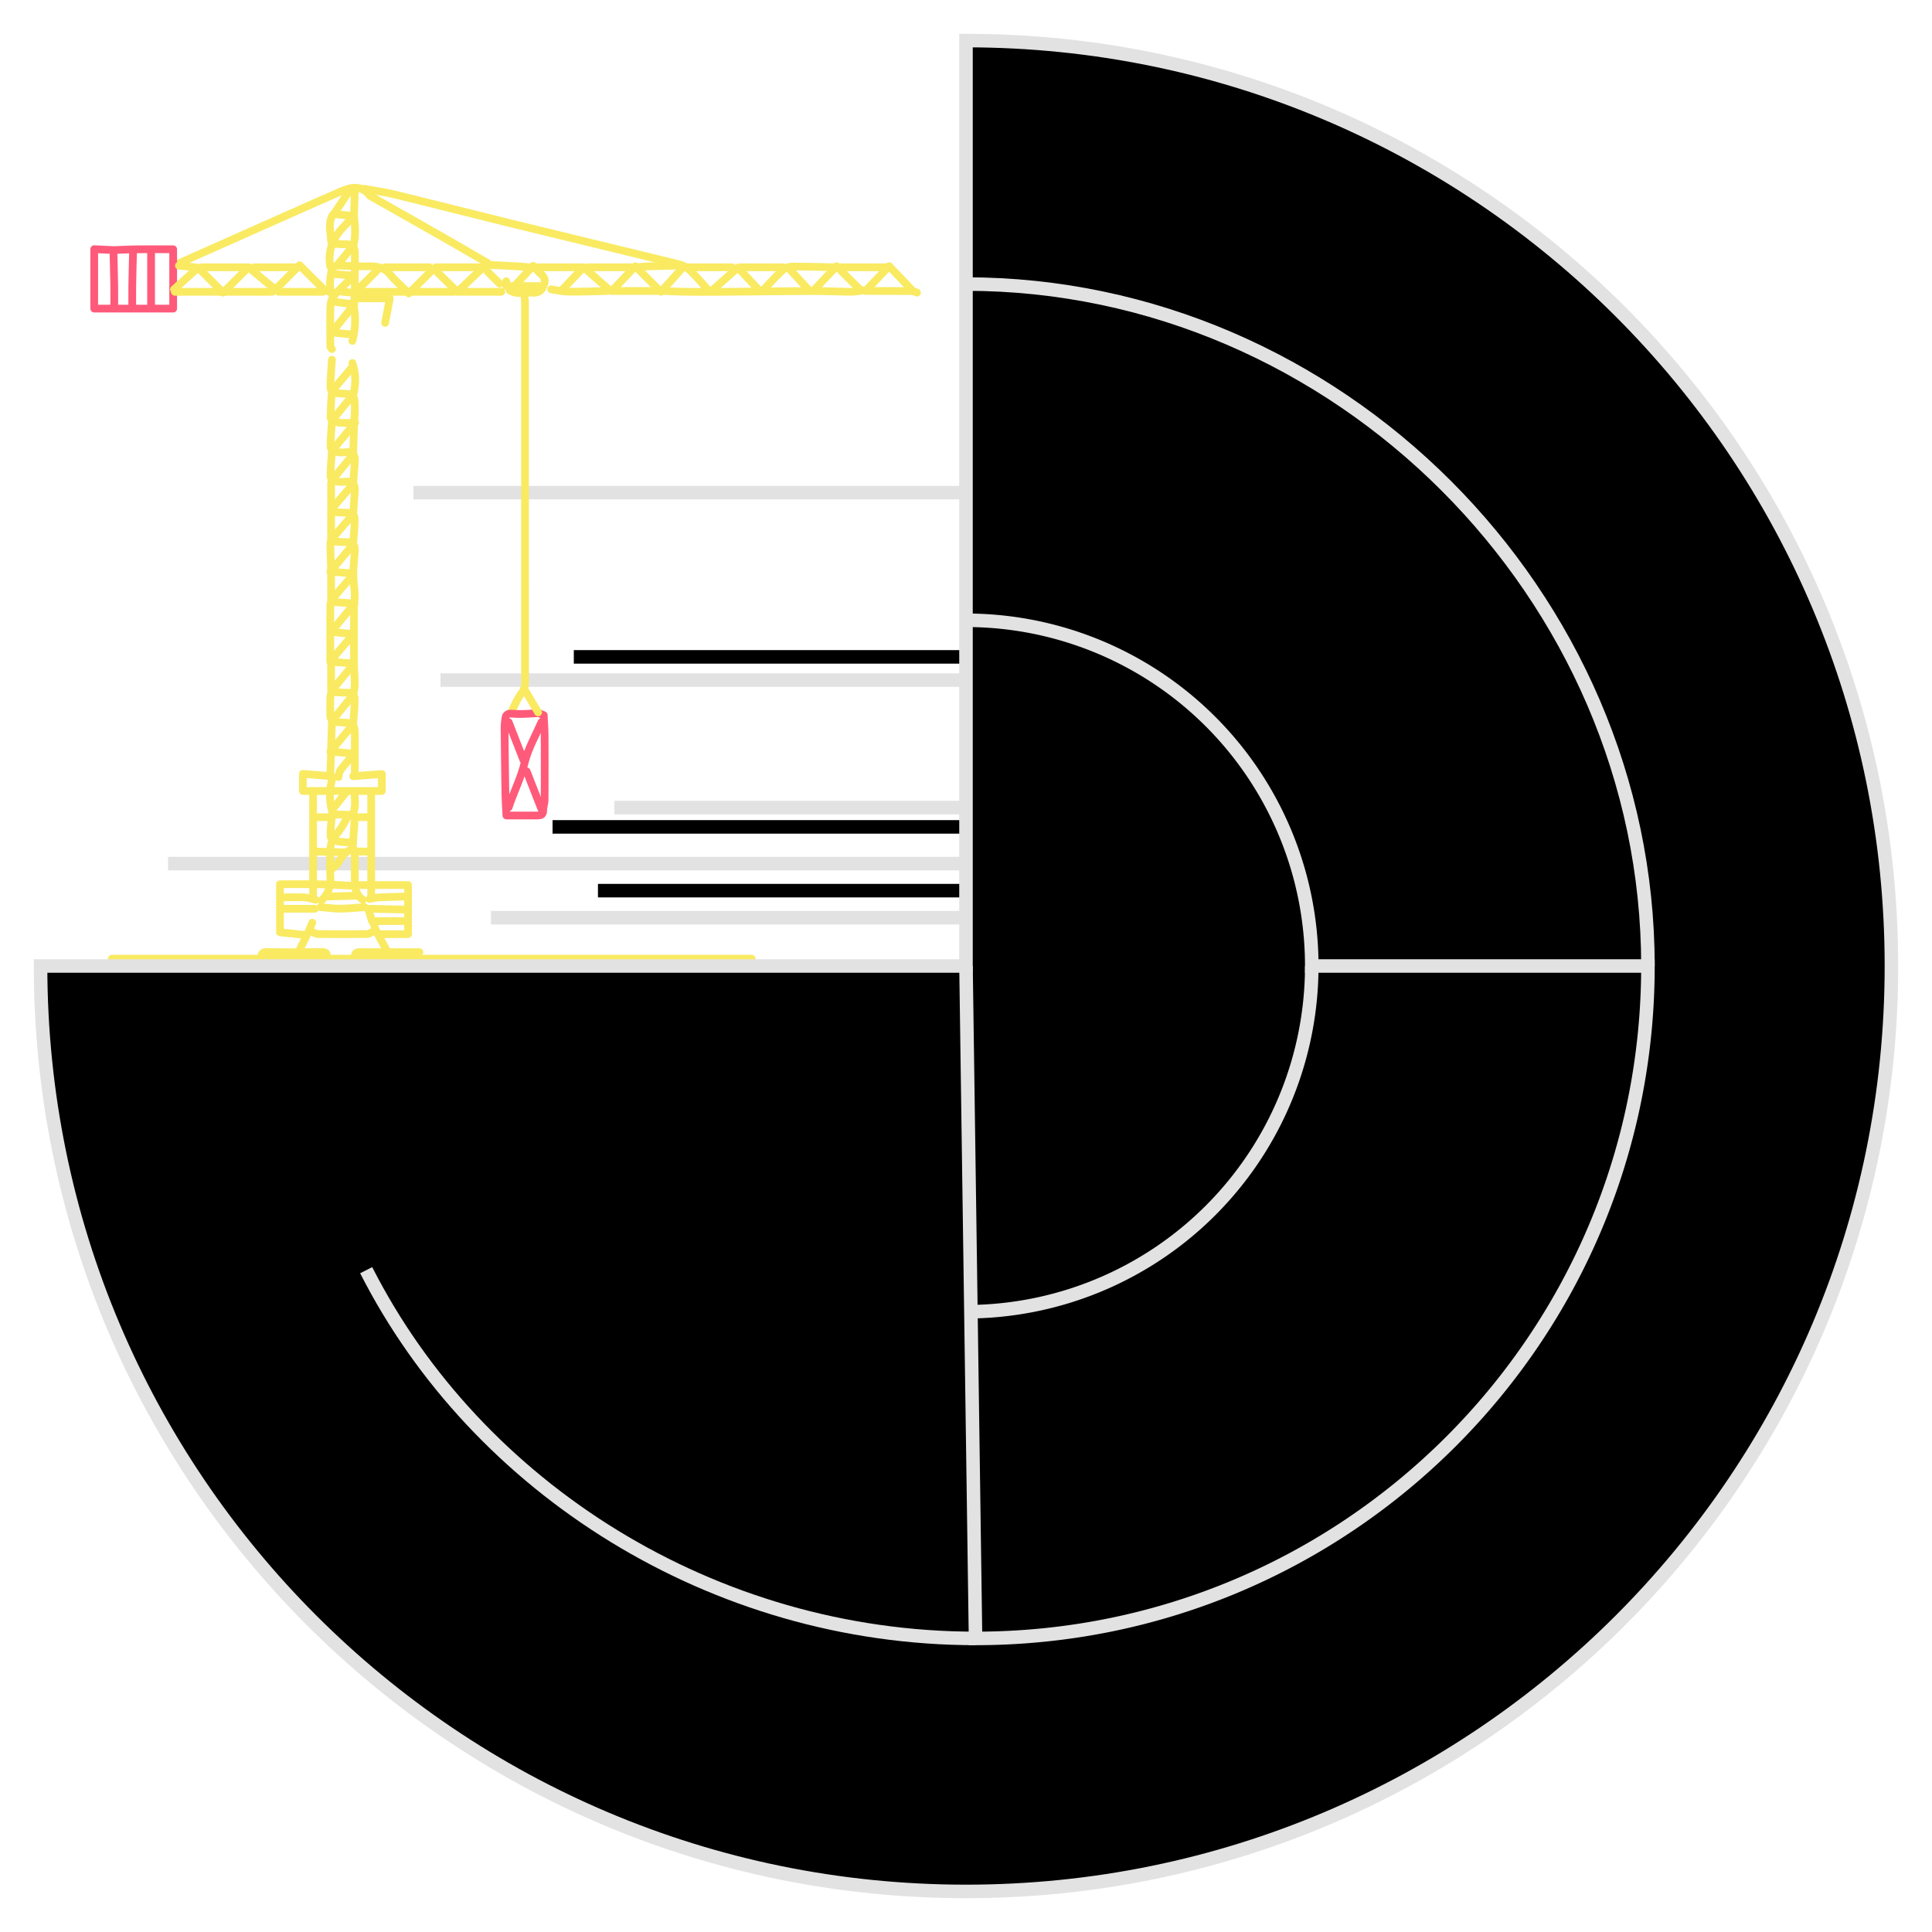 <svg xmlns="http://www.w3.org/2000/svg" viewBox="0 0 1000 1000"><defs><style>.cls-1,.cls-4,.cls-5{fill:none;}.cls-1,.cls-2{stroke:#e2e2e2;}.cls-1,.cls-2,.cls-3{stroke-miterlimit:10;stroke-width:7px;}.cls-3{stroke:#000;}.cls-4{stroke:#f9ea62;}.cls-4,.cls-5{stroke-linecap:round;stroke-linejoin:round;stroke-width:4px;}.cls-5{stroke:#ff5a7a;}</style></defs><title>logo_construction</title><g id="BG_Construction"><line class="cls-1" x1="532" y1="475" x2="254.118" y2="475"/><line class="cls-2" x1="532" y1="447" x2="87" y2="447"/><line class="cls-2" x1="532" y1="418" x2="318" y2="418"/><line class="cls-2" x1="532" y1="255" x2="214" y2="255"/><line class="cls-2" x1="532" y1="352" x2="228" y2="352"/><line class="cls-3" x1="532" y1="428" x2="286" y2="428"/><line class="cls-3" x1="508.235" y1="461" x2="309.5" y2="461"/><line class="cls-3" x1="532" y1="340" x2="297" y2="340"/></g><g id="Crane"><path class="cls-4" d="M271.329,152.314c.141,1.553.405,3.106.406,4.659q.031,97.835.029,195.671a9.56,9.56,0,0,1-2,6.453c-2.212,2.845-3.517,6.394-5.211,9.641"/><path class="cls-4" d="M57.871,496.22h331.2"/><path class="cls-4" d="M366.623,150.2c-3.529-3.812-6.757-7.984-10.709-11.291-2.147-1.8-5.467-2.363-8.359-3.071-27.938-6.839-55.909-13.538-83.845-20.385-19.787-4.85-39.517-9.933-59.31-14.76-5.291-1.29-10.718-2.022-16.083-3.01"/><path class="cls-5" d="M278.953,369.161l2.481.993c.157,3.527.44,7.2.461,10.866q.094,16.517-.016,33.035c-.013,1.837-.771,3.674-.743,5.505.03,2.015-1.1,2.5-2.607,2.517-5.509.064-11.018.025-16.421.025-.187-3.955-.442-7.482-.5-11.012q-.28-16.093-.416-32.188a34.136,34.136,0,0,1,.5-7.6c.426-1.92,2.034-2.042,4.15-1.862,4.193.355,8.458-.136,12.693-.277"/><path class="cls-4" d="M258.623,146.808c-2.259-2.259-4.621-4.428-6.711-6.833-.6-.69-.413-2.063-.587-3.122l1.192-.625c-7.564-4.379-15.105-8.8-22.7-13.128q-19.03-10.85-38.109-21.615a1.688,1.688,0,0,1-.425-.419c-5.065-6.18-10.878-3.691-16.506-1.237-15.005,6.543-29.947,13.23-44.906,19.877Q110.38,128.366,90.9,137.054a2.255,2.255,0,0,1-.841.013"/><path class="cls-4" d="M199.329,167.137l2.42-12.706H184.506"/><path class="cls-5" d="M58.718,129.443l-9.953-.481v30.764H89.635V129.02c-6.629,0-12.844-.05-19.059.018-3.813.042-7.624.264-11.435.405"/><path class="cls-5" d="M280.223,373.82c-2.965,6.918-6.9,13.6-8.636,20.815-1.955,8.133-5.74,15.427-8.3,23.232"/><path class="cls-4" d="M161.212,482.243c1.129.423,2.254,1.2,3.389,1.214q12.7.156,25.41,0c.993-.012,1.977-.791,2.965-1.215"/><path class="cls-4" d="M183.235,314.1c0,9.741-.039,19.483.019,29.223.023,3.813.359,7.624.358,11.435a26.868,26.868,0,0,1-.8,4.659"/><path class="cls-4" d="M171.8,280.22c2.541.141,5.082.381,7.624.4,2.917.018,4.385,1.347,4.222,4.261-.229,4.1-.754,8.188-.772,12.283-.015,3.528.581,7.055.749,10.59a34.2,34.2,0,0,1-.387,4.657"/><path class="cls-5" d="M68.882,129.867c-.141,5.788-.319,11.576-.411,17.365-.065,4.093-.013,8.188-.013,12.282"/><path class="cls-5" d="M58.718,129.867c.141,5.929.315,11.858.412,17.788.062,3.811.012,7.623.012,11.435"/><path class="cls-5" d="M78.2,129.867V159.09"/><path class="cls-4" d="M181.965,298.431c-3.388,3.953-6.862,7.838-10.1,11.911a6.5,6.5,0,0,0-.875,3.76c-.069,9.46-.038,18.921-.038,28.415l10.588.808"/><path class="cls-4" d="M250.576,137.914,236.75,151.086l-12.286-12.048-12.852,12.851c-3.654-3.654-6.953-6.487-9.672-9.8-2.893-3.523-6.407-4.325-10.659-4.237-5.218.107-10.446-.223-15.669-.364"/><path class="cls-4" d="M90.059,149.773l12.483-11.235,12.929,12.929,13.135-13.135,13.885,11.527,12.575-12.575c4.729,4.725,8.573,8.65,12.537,12.45.727.7,1.939.886,2.927,1.31"/><path class="cls-4" d="M182.812,401.773l14.823-1.143V409.4H184.082"/><path class="cls-4" d="M171.8,401.773l-15.035-1.235V409.4h26.893c-.43,3.247.9,7.341-.846,11.435"/><path class="cls-4" d="M181.965,345.02c-3.247,3.953-6.567,7.849-9.689,11.9a7.2,7.2,0,0,0-1.265,3.775c-.183,2.953-.006,5.927-.072,8.89s1.3,4.158,4.248,4.275c8.475.338,8.472.411,8.472,8.854v18.212"/><path class="cls-4" d="M472.082,150.2l-11.859-12.45L448.365,150.2"/><path class="cls-4" d="M196.365,483.514h14.823V458.105q-13.553-.005-27.106,0"/><path class="cls-4" d="M90.482,151.043h24.141"/><path class="cls-4" d="M458.529,138.337H434.812"/><path class="cls-4" d="M209.494,151.043H185.776"/><path class="cls-4" d="M343.329,150.62c4.094.141,8.187.362,12.282.405,6.493.069,12.988.06,19.482.01,14.965-.115,29.929-.336,44.894-.387,6.776-.023,13.552.286,20.33.372a45.54,45.54,0,0,0,4.658-.4"/><path class="cls-4" d="M140.882,151.043H117.165"/><path class="cls-4" d="M353.494,138.337c-2.259,2.541-4.5,5.095-6.781,7.619-1.539,1.706-3.122,3.372-4.685,5.056L328.84,137.824,317.071,150.2"/><path class="cls-4" d="M431.423,138.337c-7.341-.141-14.684-.407-22.022-.323a7.608,7.608,0,0,0-4.6,2.081c-3.416,3.209-6.554,6.713-9.8,10.1"/><path class="cls-4" d="M421.259,150.2,433,137.8c3.914,3.915,7.675,7.792,11.6,11.5a5.367,5.367,0,0,0,3.342,1.263c8.046.106,16.094.031,24.14.094a9.043,9.043,0,0,1,2.541.81"/><path class="cls-4" d="M165.871,469.537c3.388.282,6.778.807,10.164.786,4.237-.027,8.471-.5,12.706-.786"/><path class="cls-4" d="M222.2,138.337H199.329"/><path class="cls-4" d="M183.235,458.526c-5.929-.282-11.856-.69-17.789-.814-6.776-.142-13.558-.033-20.54-.033v24.876l12.918,1.383"/><path class="cls-4" d="M248.459,138.337H225.588"/><path class="cls-4" d="M183.235,159.09a41.169,41.169,0,0,1-.847,17.365"/><path class="cls-4" d="M182.388,187.89a28.081,28.081,0,0,1,.424,16.518"/><path class="cls-4" d="M300.976,138.337H278.106"/><path class="cls-4" d="M327.235,138.337H304.365"/><path class="cls-4" d="M262.012,145.537v2.541h17.365"/><path class="cls-4" d="M285.306,149.773c2.965.423,5.926,1.173,8.895,1.2,6.633.071,13.27-.216,19.905-.357"/><path class="cls-4" d="M127.329,138.337H104.459"/><path class="cls-4" d="M167.141,151.043H144.271"/><path class="cls-4" d="M154.435,138.337H131.565"/><path class="cls-4" d="M290.812,150.2l11.241-11.863,14.03,12.287h23.858"/><path class="cls-4" d="M378.906,138.337H356.882"/><path class="cls-4" d="M405.165,138.337H383.141"/><path class="cls-4" d="M234.906,151.043H212.882"/><path class="cls-4" d="M259.471,151.043H238.294"/><path class="cls-4" d="M180.694,98.949l-7.89,11.835,9.161.871"/><path class="cls-4" d="M169.259,495.373c.116-1.81-.394-2.635-2.542-2.6-9.457.142-18.917.108-28.375.023-1.959-.018-3.2.306-2.965,2.58"/><path class="cls-4" d="M349.259,137.49c-5.082.141-10.165.261-15.246.438-1.415.049-2.824.268-4.236.41"/><path class="cls-4" d="M191.282,470.384l19.482.424"/><path class="cls-4" d="M171.8,403.89a30.454,30.454,0,0,0,.638,17.788,78.484,78.484,0,0,1,8.246.1c1.051.111,2.859,1.344,2.837,2.016-.173,5.232-.709,10.452-1.132,15.675"/><path class="cls-5" d="M272.6,399.231l7.623,19.482"/><path class="cls-5" d="M263.282,373.82l7.623,19.482"/><path class="cls-4" d="M210.765,464.031c-4.941.141-9.885.226-14.822.456a35.862,35.862,0,0,0-4.66.814"/><path class="cls-4" d="M252.694,137.067c5.506.282,11.012.552,16.517.856,1.556.086,3.106.274,4.659.415"/><path class="cls-4" d="M217.118,492.831q-14.823,0-29.647,0c-1.812,0-3.973-.459-3.812,2.537"/><path class="cls-4" d="M162.906,470.384H145.541"/><path class="cls-4" d="M192.129,410.243v54.212"/><path class="cls-4" d="M162.059,410.243v54.212"/><path class="cls-4" d="M210.765,476.737H192.542l-1.683-5.506"/><path class="cls-4" d="M187.894,465.725c-3.214-2.107-4.082-5.4-4.2-8.9-.154-4.654-.011-9.317-.059-13.975a26.586,26.586,0,0,0-.495-3.37c-6.377.967-6.933,7.735-11.343,10.146"/><path class="cls-4" d="M171.8,186.2c-.282,4.659-.7,9.315-.794,13.978-.053,2.587,1.77,3.321,4.181,3.423,8.474.359,8.5.415,8.453,8.858-.013,2.26-.263,4.518-.4,6.777"/><path class="cls-4" d="M184.929,463.608l-16.094.423"/><path class="cls-4" d="M163.329,465.725a31.72,31.72,0,0,0-5.508-1.213c-4.086-.185-8.186-.058-12.28-.058"/><path class="cls-4" d="M171.8,233.631c-.282,4.376-.754,8.756-.686,13.127.013.864,1.987,2.066,3.257,2.446a13.915,13.915,0,0,0,4.629.083c3.348-.19,4.895,1.328,4.661,4.674q-.43,6.141-.848,12.282"/><path class="cls-4" d="M170.953,137.914c-1.475-8.5,1.654-15.326,7.6-21.2A65.344,65.344,0,0,0,183.077,111c.754,5.846,1.209,11.061-.266,16.328"/><path class="cls-4" d="M181.965,143.843c-3.106,3.106-6.405,6.049-9.223,9.4a9.327,9.327,0,0,0-1.711,5.429c-.194,6.912-.092,13.833-.041,20.75,0,.426.528.847.811,1.271"/><path class="cls-4" d="M171.8,218.384c-.282,4.377-.754,8.756-.686,13.127.013.864,1.987,2.066,3.257,2.446a13.915,13.915,0,0,0,4.629.083c3.348-.19,4.9,1.329,4.659,4.674q-.417,5.718-.846,11.435"/><path class="cls-4" d="M171.8,264.973c2.541.141,5.084.411,7.623.385,2.251-.023,4.1.905,4.131,3,.065,4.371-.46,8.751-.742,13.128"/><path class="cls-4" d="M171.8,358.149c2.541.141,5.084.411,7.623.385,2.251-.023,4.1.905,4.131,3,.065,4.371-.46,8.751-.742,13.128"/><path class="cls-4" d="M171.8,203.137a130.466,130.466,0,0,0-.647,13.122c.033.9,2.546,2.207,4.052,2.437,2.63.4,5.366.112,8.61.112l-11.168,13.553"/><path class="cls-4" d="M171.8,248.878c-.141.282-.405.564-.406.847q-.032,14.612-.018,29.224"/><path class="cls-4" d="M171.8,373.4q-.212,7.2-.424,14.4"/><path class="cls-4" d="M183.659,97.678q-.212,6.988-.423,13.976"/><path class="cls-4" d="M171.376,296.314V310.29"/><path class="cls-4" d="M183.235,220.925q-.212,6.988-.423,13.977"/><path class="cls-4" d="M171.376,342.9v13.976"/><path class="cls-4" d="M181.965,267.09c-3.388,3.953-6.811,7.878-10.13,11.888a4.162,4.162,0,0,0-.84,2.512c.051,4.378.24,8.754.382,13.13"/><path class="cls-4" d="M172.223,111.231c-2.559,4.375-1.064,9-.847,13.553"/><path class="cls-4" d="M392.882,150.2l-10.946-11.682-13.2,11.682"/><path class="cls-4" d="M172.223,156.125l11.144,1.422-10.72,13.4"/><path class="cls-4" d="M181.965,282.761l-10.979,13.111,10.556.866"/><path class="cls-4" d="M181.965,375.937l-10.979,13.111,10.556.866"/><path class="cls-4" d="M171.8,311.561l11.69.819-10.843,13.158"/><path class="cls-4" d="M181.965,251.42,171.8,263.278"/><path class="cls-4" d="M196.365,138.761,184.506,150.62"/><path class="cls-4" d="M181.965,329.349,171.8,341.208"/><path class="cls-4" d="M181.965,128.173c-2.541,3.106-5.007,6.279-7.683,9.264-.581.648-1.917.618-2.905.9"/><path class="cls-4" d="M181.965,205.255l-9.318,11.435"/><path class="cls-4" d="M180.271,422.1c-1.271,2.259-2.431,4.59-3.847,6.753a57.049,57.049,0,0,1-3.776,4.682"/><path class="cls-4" d="M181.965,236.173l-9.318,11.435"/><path class="cls-4" d="M408.129,138.761,418.718,150.2"/><path class="cls-4" d="M181.965,360.69l-9.318,11.435"/><path class="cls-4" d="M171.376,389.49l-.424,11.435"/><path class="cls-4" d="M171.8,422.1c-.282,3.671-.858,7.358-.644,11,.055.927,2.53,2.141,4.052,2.454a52.207,52.207,0,0,0,7.6.522"/><path class="cls-4" d="M271.753,357.3l6.776,11.435"/><path class="cls-4" d="M181.965,190.431l-9.318,11.012"/><path class="cls-4" d="M281.071,148.5c-1.154,2.632-3.313,3.2-5.93,2.977-3.824-.32-7.853,1.219-11.434-1.283"/><path class="cls-4" d="M171.8,126.055c2.4.141,4.8.445,7.2.384,3.349-.084,4.747,1.35,4.692,4.7-.109,6.633-.032,13.27-.032,20.42l-6.353-.515"/><path class="cls-4" d="M181.965,391.608c-1.976,2.4-4.056,4.726-5.873,7.24-.633.876-.621,2.218-.9,3.348"/><path class="cls-4" d="M281.494,147.655c.726-2.1.771-3.935-1.236-5.549a46.526,46.526,0,0,1-4.31-4.518l-9.278,10.067"/><path class="cls-4" d="M171.8,141.725l9.741.847"/><path class="cls-4" d="M181.541,328.078l-8.471-.847"/><path class="cls-4" d="M101.071,138.337,92.6,137.49"/><path class="cls-4" d="M181.541,173.067l-8.471-.847"/><path class="cls-4" d="M171.8,435.231a24.835,24.835,0,0,0-.808,4.236c-.1,4.939-.2,9.888.007,14.821a14.551,14.551,0,0,1-4.7,11.861"/><path class="cls-4" d="M171.8,139.184c-.883,4.376-1.676,8.753,0,13.13"/><path class="cls-4" d="M193.4,478.008a26.923,26.923,0,0,0,1.3,3.8c1.755,3.43,3.642,6.791,5.477,10.179"/><path class="cls-4" d="M179,410.243l-6.353,8.047"/><path class="cls-4" d="M162.906,440.737l15.247.424"/><path class="cls-4" d="M161.635,477.584c-.706,1.694-1.341,3.422-2.133,5.075-1.5,3.131-3.091,6.219-4.644,9.325"/><path class="cls-4" d="M162.906,422.949h7.623"/><path class="cls-4" d="M184.082,440.737h7.2"/><path class="cls-4" d="M184.082,422.949h7.2"/><path class="cls-4" d="M183.659,151.89l-.423,5.506"/></g><g id="BG_Circle"><path class="cls-2" d="M500,21C764.548,21,979,235.45,979,500.006S764.548,979,500,979,21,764.548,21,500.006H500Z"/></g><g id="SH"><path class="cls-1" d="M500,500.006l4.937,348.036c192.216,0,348.031-155.815,348.031-348.036H678.966a178.953,178.953,0,0,0-178.957-178.95"/><path class="cls-1" d="M852.972,500.006c0-192.221-160.756-352.98-352.972-352.98"/><path class="cls-1" d="M500.009,678.956a178.955,178.955,0,0,0,178.957-178.95"/><path class="cls-1" d="M189.537,657.447C247,770.541,369.385,848.042,504.941,848.042"/></g></svg>